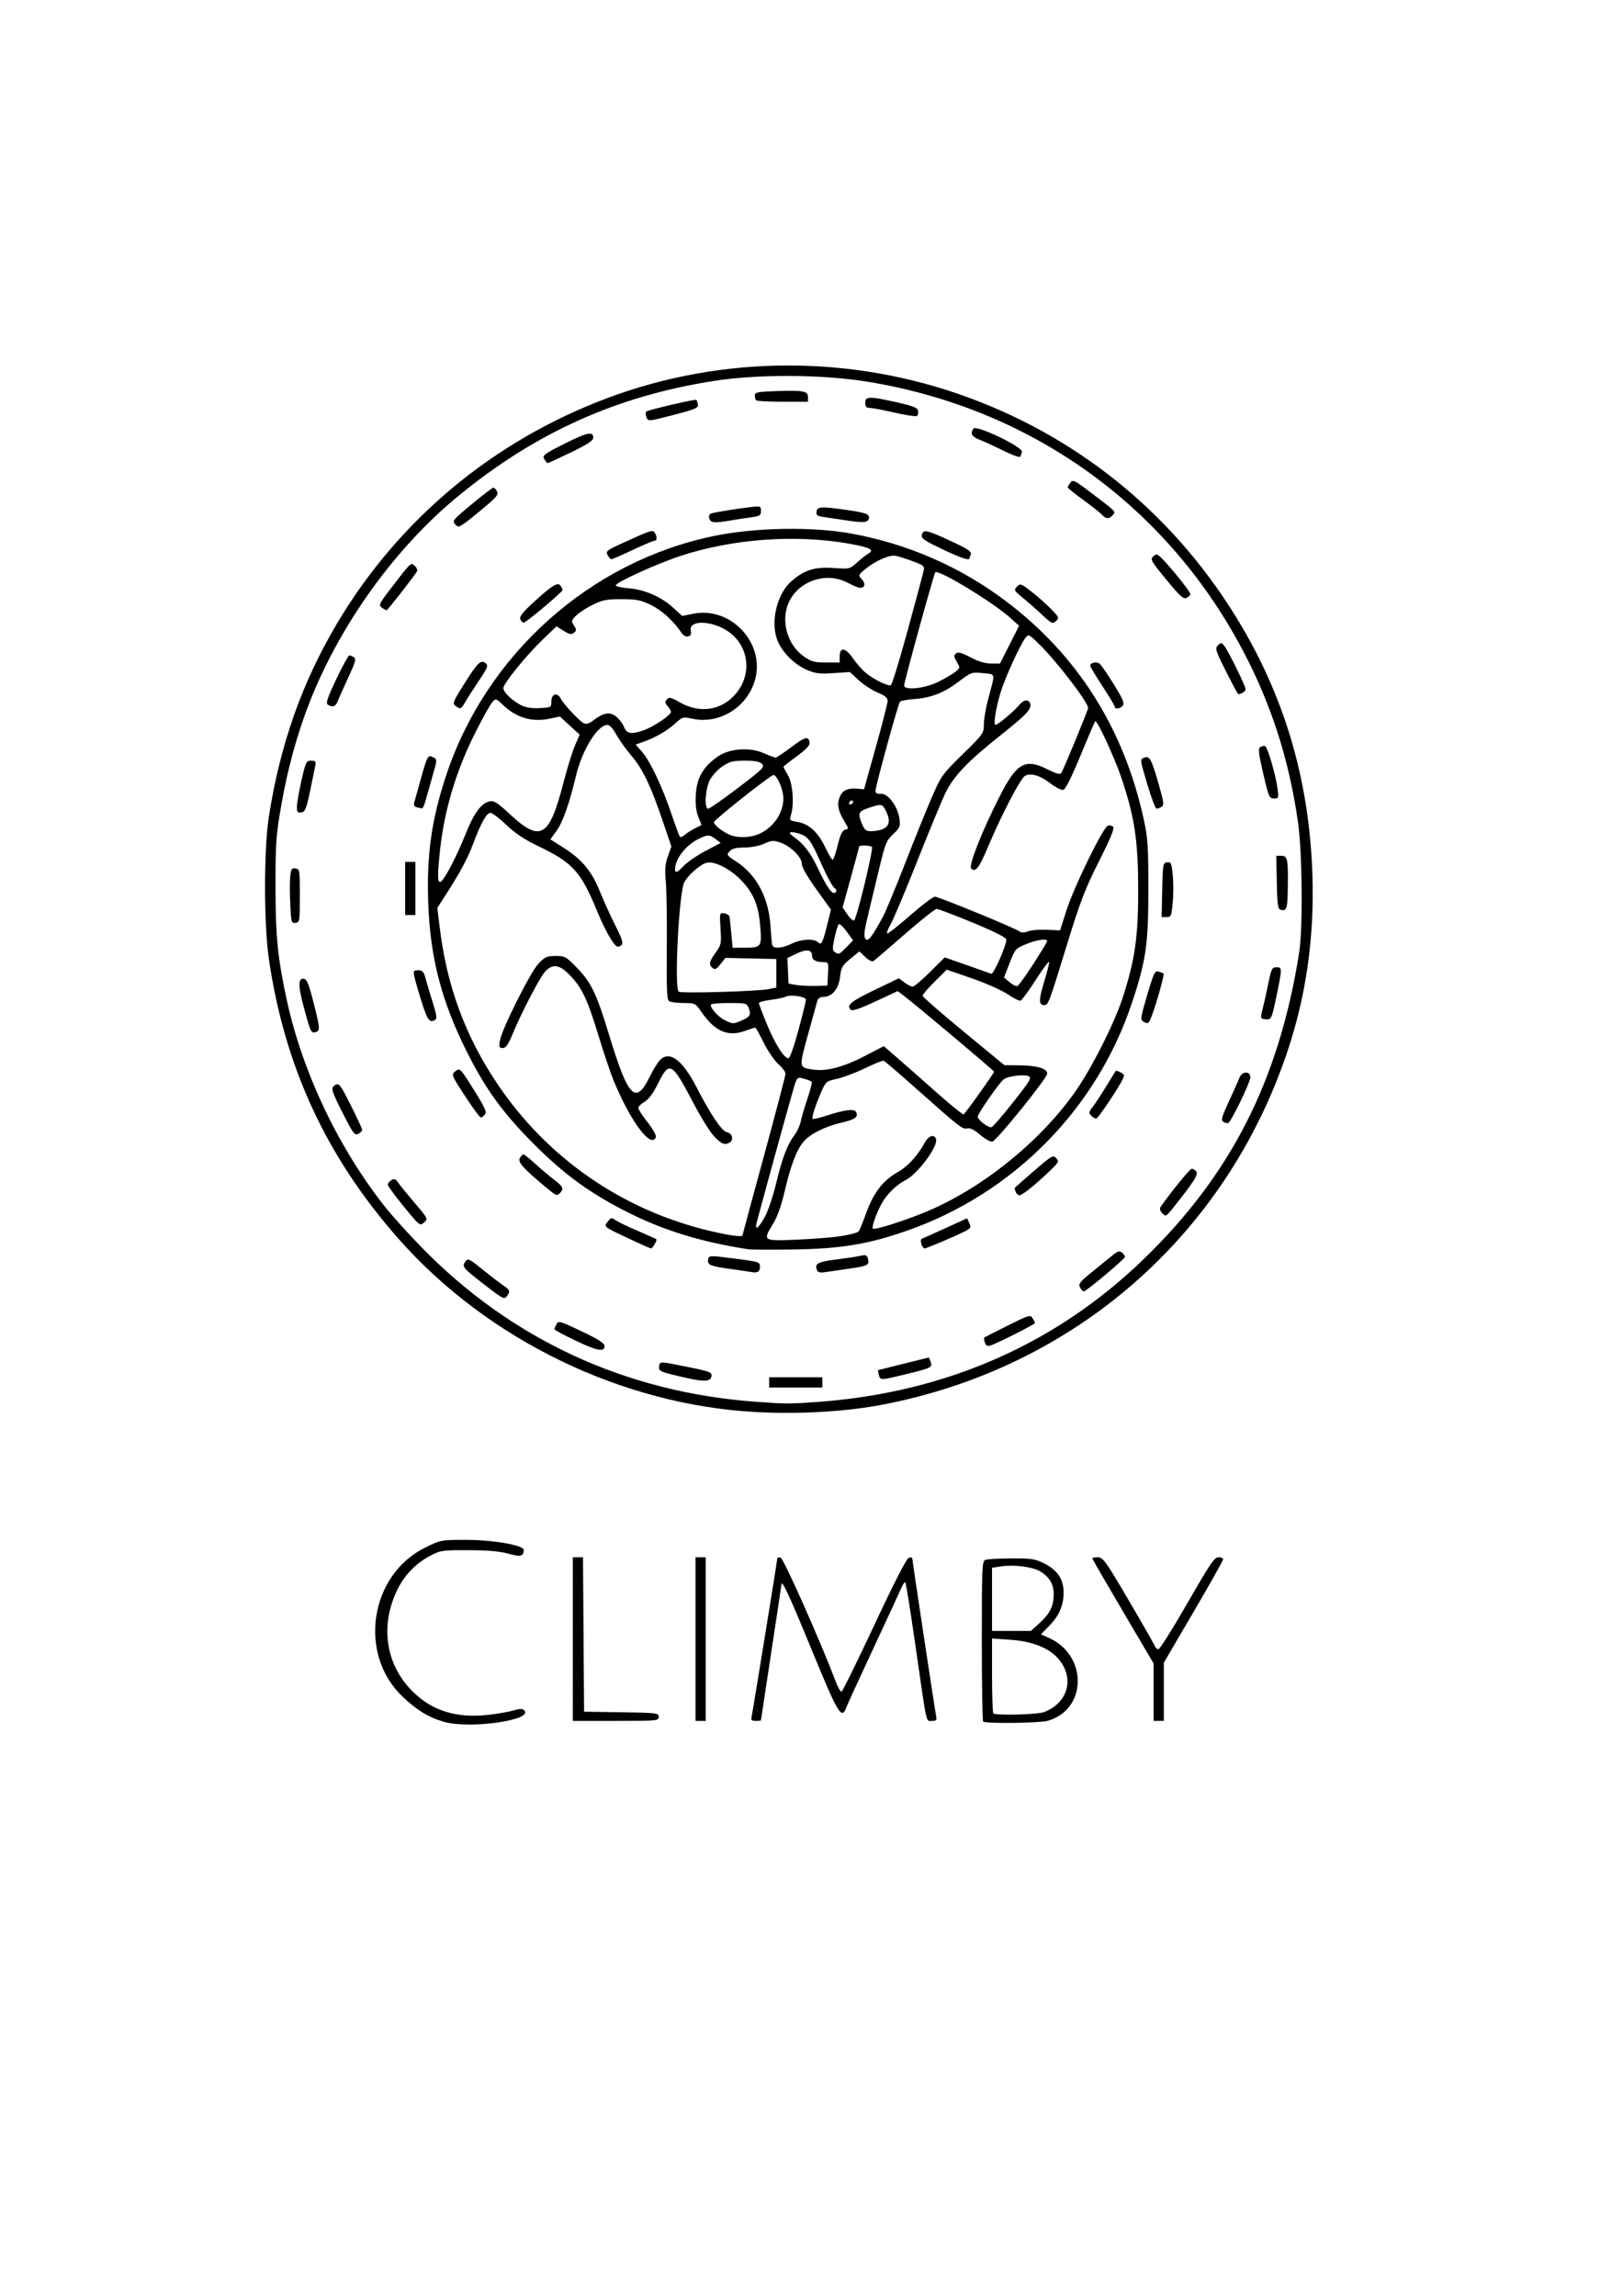 <?xml version="1.0" encoding="UTF-8" standalone="no"?>
<!-- Created with Inkscape (http://www.inkscape.org/) -->

<svg
   width="210mm"
   height="297mm"
   viewBox="0 0 210 297"
   version="1.1"
   id="svg5"
   inkscape:version="1.1.2 (0a00cf5339, 2022-02-04)"
   sodipodi:docname="ClimbyLogo.svg"
   xmlns:inkscape="http://www.inkscape.org/namespaces/inkscape"
   xmlns:sodipodi="http://sodipodi.sourceforge.net/DTD/sodipodi-0.dtd"
   xmlns="http://www.w3.org/2000/svg"
   xmlns:svg="http://www.w3.org/2000/svg">
  <sodipodi:namedview
     id="namedview7"
     pagecolor="#ffffff"
     bordercolor="#666666"
     borderopacity="1.0"
     inkscape:pageshadow="2"
     inkscape:pageopacity="0.0"
     inkscape:pagecheckerboard="0"
     inkscape:document-units="mm"
     showgrid="false"
     inkscape:zoom="0.57370932"
     inkscape:cx="-81.051499"
     inkscape:cy="560.38832"
     inkscape:window-width="2560"
     inkscape:window-height="1403"
     inkscape:window-x="1680"
     inkscape:window-y="0"
     inkscape:window-maximized="1"
     inkscape:current-layer="layer1" />
  <defs
     id="defs2" />
  <g
     inkscape:label="Capa 1"
     inkscape:groupmode="layer"
     id="layer1">
    <path
       style="fill:#000000;stroke-width:0.265"
       d="m 57.457,222.749 c -1.945,-0.547 -3.534,-1.512 -5.37,-3.26 -5.797,-5.517 -4.247,-15.739 2.924,-19.283 2.007,-0.992 2.03,-0.996 5.337,-0.996 3.454,0 7.426,0.694 7.418,1.296 -0.012,0.838 -0.404,0.934 -1.99,0.489 -1.11,-0.312 -2.639,-0.446 -5.15,-0.453 -3.405,-0.009 -3.637,0.025 -4.97,0.727 -1.918,1.01 -3.402,2.573 -4.332,4.561 -2.156,4.607 -1.382,9.54 2.032,12.953 2.549,2.549 5.707,3.529 9.85,3.056 1.195,-0.136 2.655,-0.392 3.244,-0.569 0.817,-0.245 1.145,-0.248 1.381,-0.012 1.263,1.263 -6.978,2.447 -10.374,1.491 z m 69.755,-0.035 c -0.097,-0.097 -0.176,-4.804 -0.176,-10.459 0,-9.549 0.033,-10.296 0.463,-10.462 0.255,-0.098 1.773,-0.184 3.373,-0.19 2.588,-0.01 3.057,0.062 4.233,0.65 1.718,0.859 2.514,2.047 2.514,3.752 0,1.685 -0.571,3.007 -1.875,4.339 l -1.057,1.079 1.043,0.47 c 5.053,2.278 4.924,9.306 -0.197,10.728 -1.06,0.294 -8.042,0.372 -8.321,0.092 z m 7.903,-1.233 c 2.5,-0.967 3.624,-3.297 2.673,-5.545 -0.938,-2.22 -3.378,-3.544 -7.006,-3.801 l -2.424,-0.172 v 4.758 c 0,2.617 0.079,4.837 0.176,4.934 0.299,0.299 5.728,0.155 6.58,-0.174 z m -0.655,-11.469 c 1.372,-1.24 1.849,-2.175 1.88,-3.687 0.027,-1.361 -0.543,-2.334 -1.8,-3.07 -0.962,-0.564 -3.356,-0.863 -4.967,-0.622 l -1.214,0.182 v 4.085 4.085 h 2.513 2.513 z m -60.341,2.031 v -10.583 h 0.658 0.658 l 0.069,9.988 0.069,9.988 4.829,0.072 c 4.61,0.069 4.829,0.096 4.829,0.595 0,0.505 -0.198,0.523 -5.556,0.523 h -5.556 z m 15.875,0 v -10.583 h 0.661 0.661 v 10.583 10.583 H 90.656 89.994 Z m 7.266,9.988 c 0.152,-0.683 3.317,-20.186 3.317,-20.442 0,-0.093 0.191,-0.13 0.425,-0.083 0.378,0.076 5.213,10.941 7.074,15.894 0.314,0.837 0.68,1.485 0.813,1.441 0.133,-0.044 2.051,-3.943 4.262,-8.665 2.609,-5.57 4.173,-8.614 4.454,-8.67 0.239,-0.047 0.434,-0.007 0.434,0.089 0,0.274 2.905,19.488 3.07,20.303 0.129,0.641 0.067,0.728 -0.524,0.728 -0.8,0 -0.608,0.877 -2.136,-9.742 -0.635,-4.412 -1.223,-8.092 -1.308,-8.177 -0.085,-0.085 -0.325,0.251 -0.534,0.746 -0.209,0.495 -1.827,3.996 -3.596,7.78 -1.769,3.784 -3.338,7.207 -3.486,7.607 -0.63,1.695 -1.031,1.029 -4.582,-7.607 -2.881,-7.007 -3.839,-9.053 -3.839,-8.207 0,0.07 -0.595,4.025 -1.323,8.789 -0.728,4.764 -1.323,8.695 -1.323,8.736 0,0.041 -0.3,0.075 -0.666,0.075 -0.554,0 -0.644,-0.1 -0.534,-0.595 z M 149.261,218.908 v -3.717 l -3.969,-6.738 c -2.183,-3.706 -3.969,-6.795 -3.969,-6.866 0,-0.07 0.327,-0.127 0.728,-0.125 0.666,0.003 1.001,0.468 3.959,5.508 1.777,3.028 3.308,5.706 3.402,5.95 0.094,0.245 0.307,0.44 0.473,0.435 0.166,-0.005 1.553,-2.172 3.081,-4.815 3.856,-6.669 4.133,-7.082 4.757,-7.082 0.294,0 0.535,0.122 0.535,0.27 0,0.149 -1.726,3.218 -3.836,6.82 l -3.836,6.55 v 3.763 3.763 h -0.661 -0.661 z M 97.8,182.67 C 80.453,181.733 63.101,173.324 51.578,160.271 42.241,149.695 36.838,138.042 34.79,124.069 c -0.657,-4.484 -0.661,-14.192 -0.008,-18.389 1.452,-9.332 4.302,-17.409 8.833,-25.034 7.99,-13.448 20.229,-23.639 35.027,-29.169 14.916,-5.574 31.601,-5.593 46.652,-0.055 15.049,5.537 27.361,15.886 35.505,29.84 5.685,9.742 8.641,20.221 9.015,31.958 0.255,8.019 -0.804,15.531 -3.205,22.717 -7.983,23.894 -27.573,41.007 -52.405,45.776 -4.722,0.907 -10.783,1.26 -16.404,0.956 z m 8.07,-1.313 c 16.506,-1.209 30.775,-7.476 42.169,-18.523 11.259,-10.915 17.456,-23.141 20.053,-39.56 0.503,-3.181 0.418,-13.021 -0.146,-16.933 -1.075,-7.455 -3.086,-14.037 -6.249,-20.457 C 151.997,66.2 134.119,52.98 112.352,49.396 106.472,48.428 98.124,48.379 92.376,49.278 79.826,51.24 69.395,55.921 59.424,64.065 c -8.231,6.722 -15.409,16.662 -19.394,26.855 -1.595,4.078 -2.808,8.509 -3.648,13.322 -0.665,3.808 -0.736,4.818 -0.735,10.434 10e-4,6.431 0.283,9.276 1.458,14.684 2.031,9.354 6.688,19.152 12.728,26.779 0.897,1.133 3.008,3.473 4.691,5.199 11.604,11.905 26.379,18.752 43.143,19.995 3.957,0.293 4.514,0.295 8.202,0.025 z m -6.35,-2.52 v -0.661 h 3.44 3.44 v 0.661 0.661 h -3.44 -3.44 z m -10.551,-0.549 c -3.521,-0.782 -3.777,-0.887 -3.687,-1.516 0.097,-0.684 0.026,-0.685 3.865,0.097 2.712,0.553 2.981,0.66 2.91,1.156 -0.099,0.694 -0.856,0.759 -3.088,0.263 z M 113.716,177.857 c -0.084,-0.321 -0.128,-0.595 -0.097,-0.609 0.031,-0.014 1.524,-0.389 3.32,-0.833 l 3.264,-0.807 0.21,0.557 c 0.273,0.726 0.108,0.81 -3.203,1.612 -3.328,0.806 -3.303,0.806 -3.493,0.081 z m -39.266,-4.437 c -1.492,-0.712 -2.712,-1.369 -2.712,-1.461 0,-0.092 0.119,-0.39 0.264,-0.661 0.247,-0.462 0.457,-0.402 3.241,0.923 2.191,1.043 2.977,1.544 2.977,1.9 0,0.825 -0.938,0.651 -3.77,-0.701 z m 52.98,0.25 c -0.098,-0.308 -0.137,-0.593 -0.087,-0.634 0.05,-0.041 1.41,-0.732 3.022,-1.537 2.766,-1.381 2.949,-1.435 3.241,-0.968 0.17,0.272 0.309,0.555 0.309,0.629 0,0.159 -4.911,2.637 -5.733,2.892 -0.44,0.137 -0.615,0.048 -0.752,-0.382 z m -64.568,-7.336 c -2.993,-2.314 -3.129,-2.474 -2.659,-3.116 0.343,-0.469 0.462,-0.416 2.178,0.968 0.999,0.805 2.203,1.731 2.676,2.057 0.962,0.663 1.005,0.786 0.517,1.454 -0.316,0.432 -0.532,0.323 -2.712,-1.363 z m 76.881,0.214 c -0.241,-0.45 -0.033,-0.713 1.617,-2.051 1.041,-0.844 2.237,-1.814 2.656,-2.155 0.617,-0.502 0.837,-0.559 1.152,-0.298 0.214,0.177 0.389,0.426 0.389,0.552 0,0.265 -5.012,4.468 -5.328,4.468 -0.115,0 -0.334,-0.232 -0.486,-0.516 z m -42.605,-2.002 c -0.218,-0.045 -1.416,-0.22 -2.663,-0.389 -2.578,-0.35 -2.987,-0.526 -2.843,-1.225 0.114,-0.555 0.091,-0.555 4.183,-0.014 2.399,0.317 2.514,0.362 2.514,0.979 0,0.633 -0.346,0.822 -1.191,0.649 z m 8.571,-0.238 c -0.323,-0.841 0.081,-1.067 2.429,-1.362 1.299,-0.163 2.733,-0.381 3.187,-0.484 0.713,-0.161 0.847,-0.105 0.982,0.413 0.206,0.788 -0.036,0.907 -2.575,1.266 -1.179,0.167 -2.532,0.363 -3.007,0.436 -0.617,0.094 -0.907,0.017 -1.017,-0.269 z m -8.967,-2.705 c -6.34,-1.001 -11.115,-2.499 -16.007,-5.02 -4.613,-2.378 -7.794,-4.718 -11.643,-8.567 -4.017,-4.017 -6.291,-7.153 -8.731,-12.04 -3.258,-6.524 -4.705,-12.134 -4.953,-19.194 -0.217,-6.192 0.43,-10.774 2.329,-16.496 5.195,-15.651 18.631,-27.652 34.652,-30.952 5.338,-1.1 12.747,-1.227 17.784,-0.305 7.279,1.332 14.002,4.259 19.855,8.644 9.34,6.999 15.387,16.53 17.958,28.305 0.53,2.428 0.6,3.482 0.6,9.096 0,7.107 -0.304,9.203 -2.131,14.684 -4.585,13.761 -15.409,24.694 -29.188,29.483 -4.94,1.717 -8.415,2.294 -14.438,2.396 -2.91,0.05 -5.649,0.034 -6.085,-0.035 z m 12.098,-1.694 c 1.124,-0.173 2.146,-0.45 2.27,-0.615 0.125,-0.165 0.555,-1.22 0.957,-2.345 0.927,-2.592 2.176,-4.231 4.019,-5.271 1.382,-0.78 2.611,-2.115 3.595,-3.903 0.472,-0.858 1.185,-1.082 1.428,-0.448 0.344,0.897 -2.355,4.548 -3.96,5.356 -1.188,0.598 -2.511,1.914 -3.128,3.111 -0.748,1.452 -1.279,3.035 -1.061,3.162 0.273,0.16 3.818,-0.953 6.523,-2.048 7.276,-2.945 14.86,-8.971 19.526,-15.515 2.155,-3.022 5.191,-9.006 6.271,-12.362 1.581,-4.909 1.996,-7.815 1.99,-13.958 -0.006,-6.306 -0.456,-9.32 -2.148,-14.378 -0.89,-2.659 -3.183,-7.626 -3.415,-7.394 -0.061,0.061 -0.919,2.067 -1.907,4.457 -1.183,2.862 -1.945,4.375 -2.232,4.43 -0.239,0.046 -0.977,-0.329 -1.638,-0.834 -1.367,-1.043 -2.539,-1.393 -3.302,-0.985 -0.582,0.311 -3.044,5.04 -4.814,9.244 -1.138,2.703 -1.601,3.29 -2.157,2.735 -0.357,-0.357 1.357,-4.711 3.612,-9.172 2.279,-4.509 3.35,-5.122 6.327,-3.62 1.034,0.522 1.561,0.664 1.712,0.463 0.253,-0.336 3.483,-8.153 3.483,-8.43 0,-0.742 -4.102,-6.085 -6.344,-8.265 -1.328,-1.291 -1.371,-1.31 -1.774,-0.794 -0.671,0.861 -2.628,5.156 -3.194,7.011 -0.642,2.105 -0.973,4.233 -0.658,4.233 0.296,0 2.423,-1.793 3.06,-2.579 0.548,-0.676 1.185,-0.776 1.399,-0.22 0.266,0.694 -0.415,1.442 -3.671,4.026 -4.439,3.524 -6.226,5.393 -7.306,7.641 -0.488,1.016 -2.137,5.003 -3.663,8.859 -1.527,3.856 -3.072,7.517 -3.434,8.136 -0.362,0.618 -0.535,1.124 -0.385,1.124 0.15,0 1.498,-1.072 2.996,-2.381 1.498,-1.31 2.911,-2.381 3.142,-2.381 0.487,0 10.506,4.113 10.982,4.508 0.216,0.179 0.569,0.171 1.08,-0.024 0.418,-0.159 1.52,-0.251 2.45,-0.204 l 1.69,0.086 0.845,-2.646 c 0.954,-2.986 4.703,-10.655 5.325,-10.894 0.224,-0.086 0.535,-0.028 0.692,0.128 0.203,0.203 -0.321,1.484 -1.826,4.467 -1.791,3.551 -2.418,5.182 -4.146,10.797 -2.37,7.7 -2.41,7.805 -2.95,7.805 -0.711,0 -0.714,-0.668 -0.015,-2.961 0.373,-1.224 0.676,-2.398 0.672,-2.608 -0.003,-0.211 -0.772,0.806 -1.709,2.259 -0.937,1.453 -1.836,2.687 -2,2.741 -0.163,0.054 -0.912,-0.319 -1.664,-0.83 -0.752,-0.511 -2.834,-1.435 -4.625,-2.055 l -3.258,-1.127 -1.571,1.554 c -0.864,0.855 -1.564,1.677 -1.555,1.827 0.009,0.15 2.393,2.231 5.3,4.624 l 5.284,4.351 2.042,0.024 c 2.214,0.026 3.498,0.417 3.498,1.065 0,0.576 -6.569,8.714 -7.109,8.807 -0.244,0.042 -0.951,-0.358 -1.571,-0.888 -0.747,-0.639 -1.302,-0.919 -1.644,-0.83 -0.618,0.162 -0.957,-0.101 -6.436,-4.973 -2.291,-2.037 -4.271,-3.741 -4.4,-3.786 -0.129,-0.045 -1.225,0.397 -2.435,0.982 -1.21,0.585 -2.838,1.2 -3.616,1.367 -1.362,0.291 -1.439,0.354 -2.013,1.664 -0.789,1.8 -1.285,3.35 -1.124,3.511 0.072,0.072 0.832,-0.1 1.69,-0.382 2.524,-0.829 3.756,-0.969 3.955,-0.451 0.246,0.64 -0.162,0.915 -1.986,1.341 -2.08,0.485 -4.017,1.466 -4.85,2.457 -0.893,1.061 -1.662,3.089 -2.442,6.439 -0.417,1.791 -0.952,3.301 -1.462,4.13 -1.397,2.27 -1.389,2.276 2.966,2.1 2.074,-0.084 4.69,-0.294 5.814,-0.467 z m -12.76,-0.113 c 0,-0.069 1.25,-4.701 2.778,-10.295 1.528,-5.594 2.778,-10.364 2.778,-10.599 0,-0.236 -0.416,-0.794 -0.924,-1.24 -0.508,-0.446 -1.36,-1.693 -1.892,-2.77 -0.532,-1.077 -1.023,-1.958 -1.091,-1.958 -0.067,0 -0.677,0.197 -1.355,0.438 -2.206,0.784 -3.886,0.049 -5.607,-2.452 -0.785,-1.14 -0.824,-1.16 -2.307,-1.164 -0.83,-0.002 -1.673,-0.108 -1.874,-0.235 -0.297,-0.188 -0.354,-1.458 -0.308,-6.809 0.032,-3.618 -0.025,-7.498 -0.127,-8.623 -0.145,-1.611 -0.088,-2.313 0.268,-3.307 l 0.452,-1.262 -1.114,-3.292 c -1.541,-4.552 -2.611,-6.781 -4.072,-8.482 -0.687,-0.8 -1.559,-2.021 -1.936,-2.712 -0.418,-0.765 -0.869,-1.257 -1.153,-1.257 -1.276,0 -3.281,3.252 -4.077,6.615 -0.837,3.536 -1.702,5.977 -2.513,7.098 l -0.795,1.097 1.715,1.083 c 2.347,1.482 3.652,3.052 4.685,5.632 0.474,1.185 1.371,3.162 1.993,4.394 0.907,1.794 1.066,2.304 0.8,2.57 -0.182,0.182 -0.463,0.247 -0.623,0.143 -0.509,-0.33 -1.573,-2.236 -2.469,-4.422 -2.145,-5.233 -3.161,-6.363 -7.671,-8.527 -1.802,-0.865 -2.998,-1.662 -4.144,-2.761 -0.885,-0.85 -1.806,-1.545 -2.045,-1.545 -0.487,0 -1.238,1.34 -2.214,3.951 -0.721,1.931 -1.681,3.733 -3.462,6.496 l -1.191,1.848 0.326,2.65 c 0.922,7.489 3.282,13.892 7.373,20.011 6.496,9.714 16.282,16.484 27.692,19.156 2.537,0.594 4.101,0.797 4.101,0.532 z M 92.401,147.007 c -0.523,-0.553 -1.718,-2.471 -2.655,-4.261 -2.811,-5.371 -3.131,-5.552 -4.589,-2.604 -0.634,1.282 -1.218,2.077 -1.76,2.396 -0.446,0.263 -0.811,0.62 -0.811,0.794 9e-5,0.174 0.545,1.01 1.211,1.858 0.674,0.858 1.147,1.709 1.066,1.918 -0.61,1.589 -3.358,-2.133 -5.541,-7.505 -0.366,-0.9 -1.215,-3.438 -1.887,-5.639 -1.435,-4.702 -2.125,-6.164 -3.672,-7.779 -1.355,-1.414 -2.245,-1.552 -3.222,-0.497 -0.696,0.751 -3.031,5.23 -4.226,8.104 -0.563,1.354 -0.869,1.786 -1.266,1.786 -0.453,0 -0.503,-0.128 -0.372,-0.939 0.238,-1.47 3.938,-8.858 4.994,-9.975 0.832,-0.88 1.083,-0.992 2.217,-0.992 1.21,0 1.359,0.083 2.767,1.53 1.835,1.887 2.524,3.318 4.109,8.534 2.51,8.261 3.463,9.275 5.277,5.614 0.437,-0.881 1.021,-1.852 1.298,-2.158 1.236,-1.363 2.956,-0.115 4.802,3.486 1.8,3.51 3.291,5.709 3.934,5.802 0.638,0.092 0.894,0.972 0.377,1.299 -0.649,0.411 -1.09,0.245 -2.051,-0.772 z m 6.534,10.465 c 0.433,-0.774 1.092,-2.711 1.487,-4.373 0.779,-3.274 1.459,-5.059 2.389,-6.278 0.334,-0.438 0.69,-1.212 0.79,-1.72 0.1,-0.508 0.494,-1.846 0.874,-2.973 0.38,-1.127 0.628,-2.113 0.55,-2.191 -0.078,-0.078 -0.521,-0.25 -0.984,-0.383 -0.769,-0.221 -0.866,-0.18 -1.114,0.471 -0.213,0.558 -2.543,8.962 -4.984,17.977 -0.348,1.286 0.115,1.039 0.992,-0.529 z m 32.159,-14.883 c 2.293,-2.912 2.455,-3.192 1.952,-3.383 -0.669,-0.253 -2.668,0.019 -3.192,0.434 -0.586,0.465 -3.347,4.439 -3.347,4.818 0,0.416 1.341,1.451 1.771,1.367 0.174,-0.034 1.441,-1.49 2.816,-3.237 z m -4.347,-1.174 c 1.032,-1.446 1.877,-2.694 1.877,-2.774 0,-0.139 -10.136,-8.663 -11.714,-9.852 l -0.758,-0.571 -2.898,1.345 c -2.12,0.984 -2.977,1.266 -3.192,1.052 -0.573,-0.573 0.038,-1.073 3.117,-2.554 l 3.118,-1.499 0.729,0.539 c 0.401,0.297 0.88,0.539 1.065,0.539 0.184,0 1.193,-0.852 2.242,-1.894 l 1.907,-1.894 2.862,1.006 c 1.574,0.553 2.994,1.055 3.157,1.115 0.295,0.109 1.96,-3.66 1.953,-4.418 -0.003,-0.262 -1.467,-1.003 -4.312,-2.183 -2.369,-0.982 -4.484,-1.786 -4.701,-1.786 -0.216,0 -2.086,1.481 -4.154,3.29 -2.068,1.81 -3.891,3.37 -4.049,3.468 -0.159,0.098 -0.628,-0.147 -1.043,-0.544 l -0.754,-0.723 -1.172,0.96 c -1.045,0.857 -1.189,1.11 -1.333,2.347 -0.18,1.549 -1.041,2.578 -2.158,2.578 -0.37,0 -0.686,0.191 -0.768,0.463 -0.077,0.255 -0.626,2.239 -1.221,4.409 -1.195,4.36 -1.212,4.25 0.697,4.539 1.67,0.253 3.926,-0.344 6.642,-1.756 l 2.464,-1.281 1.78,1.541 c 0.979,0.847 3.262,2.859 5.074,4.469 1.812,1.611 3.378,2.876 3.481,2.813 0.103,-0.063 1.031,-1.298 2.063,-2.744 z m -23.439,-8.152 c 0.538,-2.001 0.977,-3.772 0.976,-3.935 -0.002,-0.392 -2.01,-0.704 -2.59,-0.402 -0.25,0.13 -1.139,0.319 -1.975,0.42 -0.837,0.101 -1.521,0.296 -1.521,0.431 0,0.136 0.471,1.378 1.046,2.761 1.07,2.571 2.208,4.362 2.772,4.362 0.182,0 0.73,-1.54 1.293,-3.638 z m -7.384,-1.23 c 1.118,-0.467 1.282,-0.74 0.958,-1.592 -0.251,-0.66 -0.337,-0.684 -2.471,-0.684 -1.216,0 -2.287,0.076 -2.38,0.169 -0.288,0.288 0.813,1.587 1.726,2.037 1.066,0.525 1.077,0.526 2.167,0.07 z m 3.463,-4.064 1.058,-0.205 v -1.848 -1.848 l -3.294,-0.075 -3.294,-0.075 -0.636,0.812 c -0.506,0.646 -0.711,0.75 -1.006,0.505 -0.537,-0.445 -0.462,-0.829 0.388,-2.002 0.716,-0.989 0.75,-1.157 0.625,-3.106 -0.131,-2.048 -0.129,-2.06 0.497,-1.971 0.346,0.049 0.653,0.268 0.682,0.486 0.029,0.218 0.129,1.201 0.222,2.183 l 0.169,1.786 1.5,-0.004 c 2.19,-0.006 2.268,-0.102 2.088,-2.55 -0.208,-2.822 -0.797,-4.342 -2.33,-6.02 -1.426,-1.56 -3.582,-2.688 -4.634,-2.424 -0.803,0.202 -2.407,1.609 -2.883,2.529 -0.685,1.325 -1.314,13.531 -0.729,14.145 0.236,0.247 10.049,-0.025 11.576,-0.321 z m 7.752,-1.982 c 0.076,-1.463 0.054,-1.521 -0.574,-1.521 -1.003,0 -1.49,-0.271 -1.49,-0.83 0,-0.792 -0.74,-0.889 -2.025,-0.264 l -1.175,0.571 0.079,1.651 0.079,1.651 0.926,0.169 c 0.509,0.093 1.64,0.153 2.514,0.132 l 1.587,-0.037 z m 26.564,-1.277 c 0.975,-1.517 1.779,-2.847 1.786,-2.956 0.026,-0.381 -1.307,-0.194 -2.712,0.379 -1.373,0.56 -1.437,0.634 -2.14,2.446 l -0.725,1.869 0.707,0.609 c 0.389,0.335 0.843,0.564 1.009,0.51 0.166,-0.054 1.099,-1.34 2.074,-2.857 z m -24.176,-2.181 0.851,-0.878 -0.808,-1.116 c -0.445,-0.614 -0.906,-1.055 -1.026,-0.981 -0.12,0.074 -0.373,0.864 -0.562,1.755 -0.291,1.373 -0.287,1.656 0.028,1.856 0.543,0.344 0.585,0.326 1.517,-0.635 z m -7.098,-0.445 c 1.166,-0.595 2.901,-0.697 3.398,-0.201 0.447,0.447 0.614,0.135 1.21,-2.259 l 0.484,-1.944 -1.885,-2.618 c -1.175,-1.633 -1.885,-2.876 -1.885,-3.303 0,-0.872 -1.439,-2.296 -2.788,-2.76 -0.881,-0.303 -1.134,-0.285 -2.084,0.146 -0.632,0.287 -1.696,0.493 -2.561,0.497 -1.093,0.004 -1.595,0.132 -1.919,0.49 -0.415,0.459 -0.367,0.53 0.906,1.355 2.589,1.677 4.17,4.683 4.392,8.347 0.07,1.164 0.174,2.265 0.231,2.447 0.153,0.493 1.328,0.4 2.501,-0.198 z m 11.859,-3.572 c 0.317,-0.582 1.574,-3.618 2.793,-6.747 1.219,-3.129 2.784,-6.998 3.479,-8.599 1.217,-2.805 1.362,-3.007 4.002,-5.594 2.662,-2.609 2.739,-2.717 2.739,-3.86 0,-0.647 0.251,-2.118 0.557,-3.269 0.942,-3.539 1.014,-3.184 -0.676,-3.358 -1.462,-0.151 -1.519,-0.131 -3.173,1.122 -1.909,1.445 -3.552,2.078 -5.802,2.237 -0.852,0.06 -1.643,0.209 -1.757,0.331 -0.238,0.255 -3.172,10.942 -3.172,11.556 0,0.277 0.226,0.391 0.706,0.357 0.913,-0.065 2.18,1.639 2.391,3.215 0.136,1.011 0.068,1.18 -0.807,2.005 -0.866,0.817 -1.031,1.217 -1.771,4.298 -0.449,1.868 -1.112,4.628 -1.474,6.133 -0.524,2.176 -0.593,2.815 -0.337,3.123 0.336,0.405 0.794,-0.181 2.302,-2.948 z m -2.425,-4.118 c 0.607,-2.533 1.048,-4.696 0.979,-4.807 -0.137,-0.222 -1.682,-0.285 -1.682,-0.07 0,0.073 -0.481,1.875 -1.068,4.004 l -1.068,3.871 0.605,0.889 c 0.333,0.489 0.723,0.85 0.868,0.803 0.144,-0.047 0.759,-2.158 1.366,-4.69 z m -3.923,0.448 c -0.243,-0.18 -0.992,-1.566 -1.663,-3.081 -1.409,-3.178 -1.733,-3.603 -3.012,-3.956 -1.17,-0.323 -1.399,-0.135 -0.555,0.454 1.252,0.873 2.173,2.073 3.093,4.027 1.193,2.536 1.927,3.547 2.3,3.168 0.197,-0.2 0.149,-0.381 -0.163,-0.611 z m -49.646,-2.699 c 0.547,-1.008 1.428,-2.925 1.957,-4.26 1.062,-2.677 1.992,-3.954 3.064,-4.203 0.606,-0.141 0.988,0.099 2.726,1.71 3.896,3.612 5.033,2.935 6.848,-4.076 0.49,-1.892 1.165,-4.077 1.502,-4.856 l 0.611,-1.417 -1.277,-1.173 -1.277,-1.173 -1.372,0.285 c -2.243,0.466 -4.265,-0.13 -5.97,-1.759 -0.925,-0.884 -0.954,-0.892 -1.405,-0.393 -0.253,0.28 -1.211,1.991 -2.129,3.803 -2.532,4.999 -4.064,10.069 -4.635,15.337 -0.527,4.86 -0.298,5.227 1.359,2.174 z m 30.245,-0.192 c 0.466,-0.48 1.716,-1.329 2.778,-1.887 l 1.931,-1.015 -0.635,-0.488 c -0.803,-0.618 -1.09,-0.617 -2.299,0.005 -1.639,0.843 -2.966,2.578 -2.966,3.878 0,0.573 0.26,0.466 1.191,-0.493 z m 19.852,-2.601 c 0.339,-1.382 0.594,-1.921 0.957,-2.016 0.476,-0.124 0.474,-0.162 -0.053,-1.015 -0.85,-1.376 -1.029,-2.289 -0.633,-3.231 0.368,-0.876 1.019,-1.166 2.354,-1.049 l 0.781,0.068 1.517,-5.424 c 0.835,-2.983 1.525,-5.676 1.534,-5.984 0.013,-0.428 -0.292,-0.688 -1.288,-1.102 -0.718,-0.298 -1.822,-1.019 -2.454,-1.602 l -1.15,-1.06 -2.115,0.145 c -1.81,0.124 -2.314,0.059 -3.497,-0.449 -1.524,-0.656 -3.066,-2.184 -3.702,-3.669 -1.007,-2.351 -0.171,-6.072 1.74,-7.75 1.676,-1.472 3.024,-1.901 5.445,-1.735 2.115,0.145 2.129,0.142 3.089,-0.726 0.531,-0.479 1.189,-0.998 1.464,-1.153 0.806,-0.455 0.175,-0.781 -2.412,-1.247 -6.969,-1.255 -15.223,-0.655 -22.016,1.601 -3.04,1.01 -8.279,3.398 -8.279,3.775 0,0.136 0.761,0.308 1.69,0.382 2.072,0.166 4.218,1.107 5.764,2.528 l 1.144,1.052 1.365,-0.282 c 5.068,-1.045 9.606,4.041 7.947,8.908 -1.136,3.335 -4.616,5.384 -7.935,4.672 -1.281,-0.275 -1.324,-0.263 -2.322,0.638 -1.054,0.953 -2.602,1.835 -4.17,2.378 l -0.91,0.315 0.835,0.951 c 1.045,1.19 2.646,4.581 3.832,8.117 0.5,1.491 0.98,2.781 1.066,2.867 0.086,0.086 0.365,-0.027 0.621,-0.251 0.256,-0.224 0.85,-0.603 1.321,-0.841 l 0.856,-0.433 -0.423,-1.056 c -0.293,-0.733 -0.391,-1.619 -0.319,-2.894 0.122,-2.151 0.937,-3.566 2.819,-4.888 1.535,-1.079 4.125,-1.269 5.999,-0.44 0.693,0.306 1.368,0.557 1.502,0.557 0.133,0 1.033,-0.598 1.998,-1.329 1.824,-1.381 2.269,-1.497 2.399,-0.627 0.055,0.372 -0.407,0.871 -1.654,1.786 -0.952,0.699 -1.73,1.314 -1.73,1.367 0,0.053 0.265,0.545 0.589,1.094 0.628,1.065 0.826,3.743 0.382,5.157 -0.209,0.665 -0.165,0.71 0.881,0.887 1.466,0.248 2.617,1.309 3.56,3.281 0.424,0.888 0.856,1.614 0.959,1.614 0.103,0 0.395,-0.849 0.65,-1.887 z m -10.256,-1.433 c 1.891,-0.79 3.225,-2.7 3.225,-4.618 0,-1.246 -0.927,-3.279 -1.373,-3.009 -1.407,0.854 -7.611,5.803 -7.611,6.073 0,0.372 1.173,1.287 2.155,1.68 0.955,0.382 2.518,0.328 3.604,-0.126 z m 16.029,-0.634 c 0.893,-0.34 1.072,-1.097 0.529,-2.236 -0.518,-1.087 -0.606,-1.107 -2.294,-0.532 -1.346,0.459 -1.442,0.695 -0.854,2.1 0.316,0.757 0.522,0.918 1.173,0.918 0.435,0 1.085,-0.112 1.446,-0.249 z M 95.486,101.934 c 3.234,-2.459 3.499,-2.723 3.113,-3.109 -0.303,-0.303 -0.927,-0.422 -2.217,-0.422 -1.516,0 -1.967,0.113 -2.896,0.728 -0.605,0.4 -1.34,1.199 -1.634,1.775 -0.601,1.178 -0.75,3.714 -0.218,3.714 0.174,0 1.907,-1.209 3.852,-2.687 z m 14.902,1.821 c -0.033,-0.316 -0.396,-0.255 -0.509,0.086 -0.058,0.175 0.037,0.27 0.212,0.212 0.175,-0.058 0.309,-0.192 0.298,-0.298 z M 83.359,94.442 c 1.243,-0.439 3.46,-1.942 3.46,-2.346 0,-0.146 -0.195,-0.481 -0.433,-0.744 -0.347,-0.384 -0.369,-0.556 -0.109,-0.87 0.281,-0.339 0.511,-0.286 1.729,0.402 2.348,1.325 4.902,1.085 6.717,-0.632 2.966,-2.804 2.266,-7.369 -1.39,-9.072 -2.109,-0.982 -4.252,-0.756 -3.946,0.416 0.222,0.848 -0.714,1.04 -1.225,0.251 -0.944,-1.457 -2.509,-2.882 -3.931,-3.58 -1.288,-0.633 -1.845,-0.745 -3.761,-0.754 -1.902,-0.009 -2.473,0.097 -3.704,0.688 -0.8,0.385 -1.782,1.014 -2.182,1.399 -0.681,0.655 -0.701,0.739 -0.325,1.314 0.357,0.544 0.357,0.651 0.007,0.942 -0.321,0.267 -0.57,0.22 -1.329,-0.249 l -0.934,-0.577 -1.75,1.675 c -2.127,2.037 -5.129,5.731 -5.129,6.312 0,0.524 1.165,1.639 2.327,2.225 0.587,0.296 1.365,0.414 2.381,0.361 1.481,-0.077 1.51,-0.094 1.51,-0.867 0,-0.983 0.753,-1.221 1.203,-0.38 0.416,0.777 2.345,2.857 2.951,3.181 0.368,0.197 0.686,0.104 1.339,-0.393 1.263,-0.961 2.074,-1.089 2.883,-0.452 0.374,0.294 0.83,0.896 1.013,1.338 0.383,0.925 0.933,1.011 2.629,0.413 z m 37.988,-6.208 c 0.873,-0.427 1.885,-1.015 2.249,-1.308 0.65,-0.522 0.653,-0.545 0.201,-1.31 -0.385,-0.651 -0.401,-0.828 -0.1,-1.077 0.276,-0.229 0.713,-0.113 1.876,0.499 1.012,0.532 1.899,0.798 2.667,0.798 h 1.151 l 1.234,-2.443 1.234,-2.443 -1.155,-1.036 c -2.271,-2.037 -9.277,-6.285 -9.687,-5.874 -0.176,0.176 -4.035,14.177 -4.035,14.641 -6e-5,0.663 2.651,0.393 4.366,-0.446 z m -3.912,-6.653 c 1.051,-3.844 1.981,-7.306 2.067,-7.692 0.145,-0.655 0.052,-0.742 -1.374,-1.275 -0.842,-0.315 -1.839,-0.634 -2.217,-0.71 -0.814,-0.163 -2.669,0.649 -3.974,1.74 -0.892,0.745 -0.9,0.769 -0.42,1.3 0.511,0.566 0.401,1.103 -0.226,1.103 -0.202,0 -0.927,-0.298 -1.611,-0.661 -2.796,-1.487 -6.474,-0.202 -7.679,2.681 -0.979,2.343 -0.097,5.372 1.993,6.844 0.979,0.69 1.358,0.794 2.89,0.794 h 1.763 v -0.788 c 0,-1.248 0.748,-1.153 1.689,0.213 0.445,0.646 1.199,1.505 1.677,1.908 0.959,0.809 2.837,1.743 3.249,1.615 0.145,-0.045 1.124,-3.227 2.175,-7.071 z M 82.189,160.617 c -4.386,-2.063 -4.09,-1.836 -3.484,-2.666 0.326,-0.445 0.402,-0.45 0.992,-0.066 0.352,0.229 1.648,0.847 2.882,1.373 1.233,0.527 2.285,1 2.337,1.052 0.142,0.142 -0.468,1.199 -0.686,1.188 -0.104,-0.005 -1.023,-0.401 -2.041,-0.881 z m 37.024,0.306 c -0.102,-0.321 -0.08,-0.62 0.048,-0.664 0.128,-0.044 1.502,-0.659 3.051,-1.366 l 2.818,-1.286 0.284,0.624 c 0.253,0.556 0.195,0.67 -0.539,1.049 -1.192,0.616 -4.991,2.226 -5.254,2.226 -0.123,0 -0.307,-0.263 -0.409,-0.584 z m -66.964,-4.832 c -1.141,-1.398 -2.075,-2.674 -2.075,-2.834 0,-0.16 0.207,-0.422 0.46,-0.582 0.372,-0.235 0.543,-0.172 0.894,0.329 0.239,0.341 1.044,1.336 1.789,2.211 2.139,2.513 2.098,2.432 1.515,2.959 -0.491,0.444 -0.577,0.374 -2.583,-2.083 z m 98.051,0.763 c -0.229,-0.276 -0.262,-0.54 -0.099,-0.773 1.432,-2.032 3.751,-4.87 3.987,-4.881 0.164,-0.007 0.436,0.153 0.605,0.357 0.302,0.364 -0.338,1.359 -3.088,4.806 -0.825,1.035 -0.925,1.069 -1.406,0.491 z m -79.753,-3.332 c -2.857,-2.381 -3.564,-3.177 -3.285,-3.699 0.143,-0.268 0.351,-0.487 0.461,-0.487 0.11,0 0.791,0.54 1.512,1.2 0.722,0.66 1.814,1.583 2.428,2.051 1.181,0.9 1.328,1.211 0.815,1.724 -0.445,0.445 -0.458,0.44 -1.931,-0.788 z m 60.882,0.687 c -0.088,-0.23 -0.161,-0.451 -0.161,-0.49 0,-0.04 1.118,-1.036 2.485,-2.214 2.336,-2.013 2.51,-2.114 2.905,-1.677 0.39,0.431 0.33,0.551 -0.831,1.661 -1.873,1.791 -3.556,3.139 -3.917,3.139 -0.177,0 -0.393,-0.188 -0.482,-0.419 z M 44.54,144.372 c -1.714,-3.36 -1.801,-3.664 -1.141,-4.017 0.481,-0.257 0.652,-0.03 1.997,2.645 0.809,1.61 1.471,3.035 1.471,3.166 0,0.132 -0.228,0.362 -0.506,0.511 -0.453,0.242 -0.644,1.9e-4 -1.821,-2.306 z m 113.735,0.747 c -0.313,-0.198 -0.189,-0.648 0.72,-2.605 0.604,-1.301 1.222,-2.688 1.371,-3.082 0.344,-0.906 1.498,-0.895 1.405,0.013 -0.076,0.752 -2.519,5.753 -2.854,5.842 -0.146,0.039 -0.435,-0.037 -0.643,-0.169 z m -17.032,-0.74 c -0.403,-0.403 -0.39,-0.493 0.183,-1.245 0.34,-0.445 1.125,-1.643 1.744,-2.662 0.62,-1.019 1.162,-1.891 1.205,-1.94 0.043,-0.048 0.327,0.046 0.632,0.209 0.532,0.285 0.537,0.328 0.116,1.146 -0.56,1.088 -2.927,4.606 -3.221,4.788 -0.123,0.076 -0.42,-0.057 -0.659,-0.296 z m -80.677,-1.989 c -2.159,-3.256 -2.218,-3.395 -1.639,-3.818 0.603,-0.441 0.605,-0.439 2.602,2.768 1.25,2.008 1.471,2.527 1.207,2.844 -0.177,0.214 -0.412,0.388 -0.522,0.388 -0.11,0 -0.851,-0.982 -1.647,-2.183 z M 39.753,131.914 c -1.221,-4.24 -1.31,-5.465 -0.38,-5.286 0.327,0.063 0.64,0.857 1.18,2.996 0.888,3.514 0.901,3.737 0.233,3.912 -0.453,0.119 -0.595,-0.105 -1.033,-1.623 z m 108.161,0.226 c -0.375,-0.219 -0.317,-0.597 0.525,-3.43 0.856,-2.882 0.996,-3.168 1.479,-3.02 0.294,0.09 0.582,0.207 0.641,0.26 0.124,0.112 -0.864,3.667 -1.481,5.328 -0.445,1.198 -0.509,1.245 -1.164,0.862 z m -93.332,-2.45 c -0.427,-1.346 -0.859,-2.834 -0.959,-3.307 -0.168,-0.792 -0.13,-0.86 0.49,-0.86 0.567,0 0.719,0.176 0.973,1.124 0.166,0.618 0.582,2.013 0.926,3.099 0.474,1.496 0.547,2.024 0.305,2.179 -0.718,0.456 -0.992,0.104 -1.734,-2.236 z m 108.64,2.033 c -0.083,-0.083 -0.028,-0.589 0.122,-1.124 0.149,-0.536 0.478,-1.986 0.73,-3.223 0.421,-2.068 0.509,-2.249 1.091,-2.249 0.755,0 0.753,0.107 -0.063,4.035 -0.509,2.448 -0.62,2.712 -1.146,2.712 -0.321,0 -0.65,-0.068 -0.733,-0.15 z M 37.558,117.004 c -0.067,-1.354 -0.071,-2.974 -0.008,-3.6 0.099,-0.985 0.192,-1.128 0.681,-1.058 0.545,0.078 0.566,0.207 0.566,3.52 0,3.298 -0.023,3.443 -0.559,3.519 -0.527,0.075 -0.566,-0.06 -0.681,-2.381 z M 150.378,115.139 c 0.07,-3.336 0.101,-3.51 0.631,-3.585 0.503,-0.072 0.575,0.087 0.732,1.625 0.096,0.938 0.096,2.551 -8e-5,3.585 -0.163,1.756 -0.216,1.88 -0.806,1.88 h -0.631 z M 52.424,114.94 v -3.44 h 0.661 0.661 v 3.44 3.44 h -0.661 -0.661 z m 113.242,2.739 c -0.323,-0.087 -0.409,-0.75 -0.461,-3.54 l -0.064,-3.432 h 0.628 c 0.825,0 0.915,0.418 0.864,4.014 -0.041,2.91 -0.131,3.184 -0.968,2.958 z M 38.422,104.309 c 0.012,-0.483 0.279,-2.009 0.595,-3.392 0.537,-2.352 0.617,-2.514 1.236,-2.514 0.517,0 0.641,0.116 0.566,0.529 -0.053,0.291 -0.359,1.779 -0.68,3.307 -0.512,2.435 -0.655,2.789 -1.161,2.863 -0.497,0.073 -0.574,-0.037 -0.556,-0.794 z m 15.512,0.128 c -0.292,-0.076 -0.426,-0.293 -0.35,-0.565 0.068,-0.243 0.441,-1.583 0.829,-2.978 0.871,-3.137 0.958,-3.292 1.645,-2.925 0.523,0.28 0.522,0.295 -0.071,2.342 -0.328,1.133 -0.733,2.567 -0.9,3.185 -0.166,0.618 -0.387,1.111 -0.491,1.094 -0.104,-0.017 -0.402,-0.086 -0.662,-0.154 z m 94.502,-3.013 c -0.945,-3.181 -0.947,-3.199 -0.393,-3.408 0.714,-0.27 0.931,0.132 1.903,3.514 0.638,2.221 0.691,2.632 0.361,2.84 -0.212,0.134 -0.506,0.245 -0.654,0.248 -0.148,0.002 -0.696,-1.435 -1.218,-3.194 z m 15.016,-1.336 c -0.609,-2.623 -0.68,-3.252 -0.39,-3.435 0.195,-0.124 0.474,-0.188 0.62,-0.143 0.321,0.1 1.376,3.684 1.615,5.487 0.165,1.246 0.146,1.302 -0.463,1.302 -0.596,0 -0.683,-0.203 -1.381,-3.211 z M 58.944,91.32 c -0.423,-0.309 -0.333,-0.54 1.112,-2.839 1.748,-2.782 2.168,-3.185 2.787,-2.672 0.36,0.299 0.257,0.566 -0.865,2.234 -0.701,1.042 -1.496,2.281 -1.767,2.754 -0.554,0.967 -0.622,0.995 -1.267,0.523 z m 85.29,0.101 c 0,-0.13 -0.714,-1.324 -1.587,-2.653 -0.873,-1.33 -1.587,-2.521 -1.587,-2.646 0,-0.399 0.846,-0.571 1.232,-0.251 0.204,0.17 1.029,1.372 1.833,2.672 1.169,1.89 1.399,2.438 1.15,2.739 -0.345,0.416 -1.041,0.51 -1.041,0.14 z M 42.41,91.158 c -0.281,-0.178 -0.048,-0.876 1.106,-3.303 0.804,-1.692 1.56,-3.075 1.68,-3.073 0.119,0.002 0.387,0.112 0.596,0.244 0.313,0.198 0.189,0.648 -0.72,2.605 -0.604,1.301 -1.218,2.679 -1.364,3.064 -0.273,0.718 -0.672,0.861 -1.297,0.464 z M 158.636,86.858 c -1.367,-2.725 -1.445,-2.979 -1.044,-3.373 0.399,-0.393 0.466,-0.385 0.842,0.102 0.547,0.708 2.734,5.168 2.734,5.575 0,0.269 -0.55,0.643 -0.945,0.643 -0.06,0 -0.773,-1.326 -1.586,-2.947 z M 134.84,79.535 c -0.727,-0.681 -1.858,-1.676 -2.512,-2.21 -1.124,-0.916 -1.165,-0.996 -0.741,-1.432 0.426,-0.438 0.521,-0.405 1.852,0.624 0.772,0.597 1.912,1.607 2.535,2.244 1.075,1.099 1.108,1.18 0.66,1.585 -0.441,0.399 -0.56,0.345 -1.794,-0.812 z m -67.524,0.561 c -0.127,-0.33 0.342,-0.92 1.772,-2.228 2.385,-2.182 3.112,-2.618 3.457,-2.073 0.134,0.212 0.245,0.45 0.247,0.53 0.007,0.247 -4.719,4.22 -5.02,4.22 -0.156,0 -0.361,-0.202 -0.456,-0.449 z M 49.406,78.611 c -0.438,-0.321 -0.354,-0.502 1.136,-2.447 2.691,-3.513 2.627,-3.454 3.147,-2.934 0.315,0.315 0.37,0.556 0.186,0.817 -0.943,1.344 -3.726,4.887 -3.848,4.898 -0.081,0.007 -0.361,-0.143 -0.621,-0.333 z M 150.918,74.994 c -2.009,-2.439 -2.117,-2.632 -1.687,-3.021 0.424,-0.383 0.533,-0.339 1.393,0.572 1.314,1.39 3.399,4.035 3.399,4.31 0,0.127 -0.216,0.346 -0.479,0.488 -0.405,0.217 -0.811,-0.146 -2.626,-2.349 z M 78.614,71.807 c -0.263,-0.491 -0.106,-0.618 1.909,-1.536 3.759,-1.714 3.931,-1.769 4.2,-1.344 0.329,0.52 0.301,1.034 -0.056,1.034 -0.165,0 -1.431,0.536 -2.814,1.191 -1.382,0.655 -2.612,1.191 -2.733,1.191 -0.121,0 -0.349,-0.241 -0.506,-0.535 z m 43.22,-0.805 c -2.345,-1.128 -2.67,-1.364 -2.544,-1.848 0.186,-0.711 0.663,-0.597 3.972,0.949 1.952,0.912 2.475,1.267 2.349,1.596 -0.089,0.232 -0.162,0.472 -0.162,0.533 0,0.337 -1.226,-0.08 -3.615,-1.23 z M 58.913,67.853 c -0.429,-0.474 -0.339,-0.586 2.133,-2.633 1.42,-1.176 2.675,-2.138 2.791,-2.138 0.115,0 0.33,0.224 0.476,0.498 0.23,0.43 -0.09,0.789 -2.342,2.633 -2.518,2.061 -2.625,2.118 -3.057,1.64 z m 32.859,-0.793 c -0.088,-0.337 0.017,-0.565 0.3,-0.648 0.573,-0.168 3.251,-0.599 5,-0.804 1.345,-0.158 1.389,-0.143 1.389,0.491 0,0.581 -0.142,0.673 -1.257,0.822 -0.691,0.092 -1.904,0.278 -2.694,0.413 -2.121,0.362 -2.583,0.315 -2.738,-0.275 z m 17.537,0.231 c -0.8,-0.125 -1.968,-0.298 -2.596,-0.385 -0.983,-0.136 -1.129,-0.237 -1.058,-0.734 0.093,-0.657 0.619,-0.676 4.21,-0.155 2.298,0.334 2.762,0.542 2.534,1.139 -0.179,0.466 -0.793,0.493 -3.09,0.134 z m 33.264,-0.705 c -0.231,-0.255 -1.318,-1.119 -2.415,-1.918 -1.097,-0.8 -1.998,-1.52 -2.002,-1.602 -0.004,-0.081 0.147,-0.359 0.336,-0.618 0.317,-0.434 0.505,-0.348 2.447,1.122 3.562,2.696 3.447,2.58 3.051,3.058 -0.454,0.547 -0.896,0.534 -1.417,-0.043 z M 70.418,59.383 c -0.256,-0.478 -0.023,-0.653 2.666,-2.001 2.935,-1.472 3.685,-1.62 3.677,-0.724 -0.003,0.336 -0.826,0.87 -2.872,1.86 -1.578,0.764 -2.941,1.389 -3.029,1.389 -0.089,0 -0.287,-0.236 -0.441,-0.524 z m 59.193,-1.189 c -0.985,-0.484 -2.265,-1.069 -2.844,-1.301 -1.051,-0.42 -1.248,-0.768 -0.82,-1.444 0.343,-0.542 6.507,2.423 6.278,3.02 -0.089,0.232 -0.162,0.472 -0.162,0.533 0,0.269 -0.788,0.009 -2.452,-0.808 z M 83.648,53.977 c -0.117,-0.304 -0.136,-0.629 -0.042,-0.722 0.221,-0.221 6.368,-1.66 6.501,-1.522 0.056,0.058 0.143,0.33 0.193,0.606 0.079,0.435 -0.34,0.613 -3.174,1.346 -3.258,0.843 -3.266,0.844 -3.478,0.293 z M 115.791,53.388 c -1.455,-0.336 -2.914,-0.614 -3.241,-0.618 -0.457,-0.005 -0.595,-0.161 -0.595,-0.669 0,-0.846 0.54,-0.853 4.099,-0.053 2.075,0.466 2.663,0.698 2.737,1.079 0.051,0.267 -0.007,0.572 -0.13,0.678 -0.123,0.106 -1.414,-0.082 -2.869,-0.418 z M 97.844,51.793 c -0.097,-0.097 -0.176,-0.383 -0.176,-0.635 0,-0.396 0.337,-0.471 2.447,-0.551 3.764,-0.142 4.432,-0.032 4.432,0.729 v 0.634 h -3.263 c -1.795,0 -3.343,-0.079 -3.44,-0.176 z"
       id="path283" />
  </g>
</svg>
